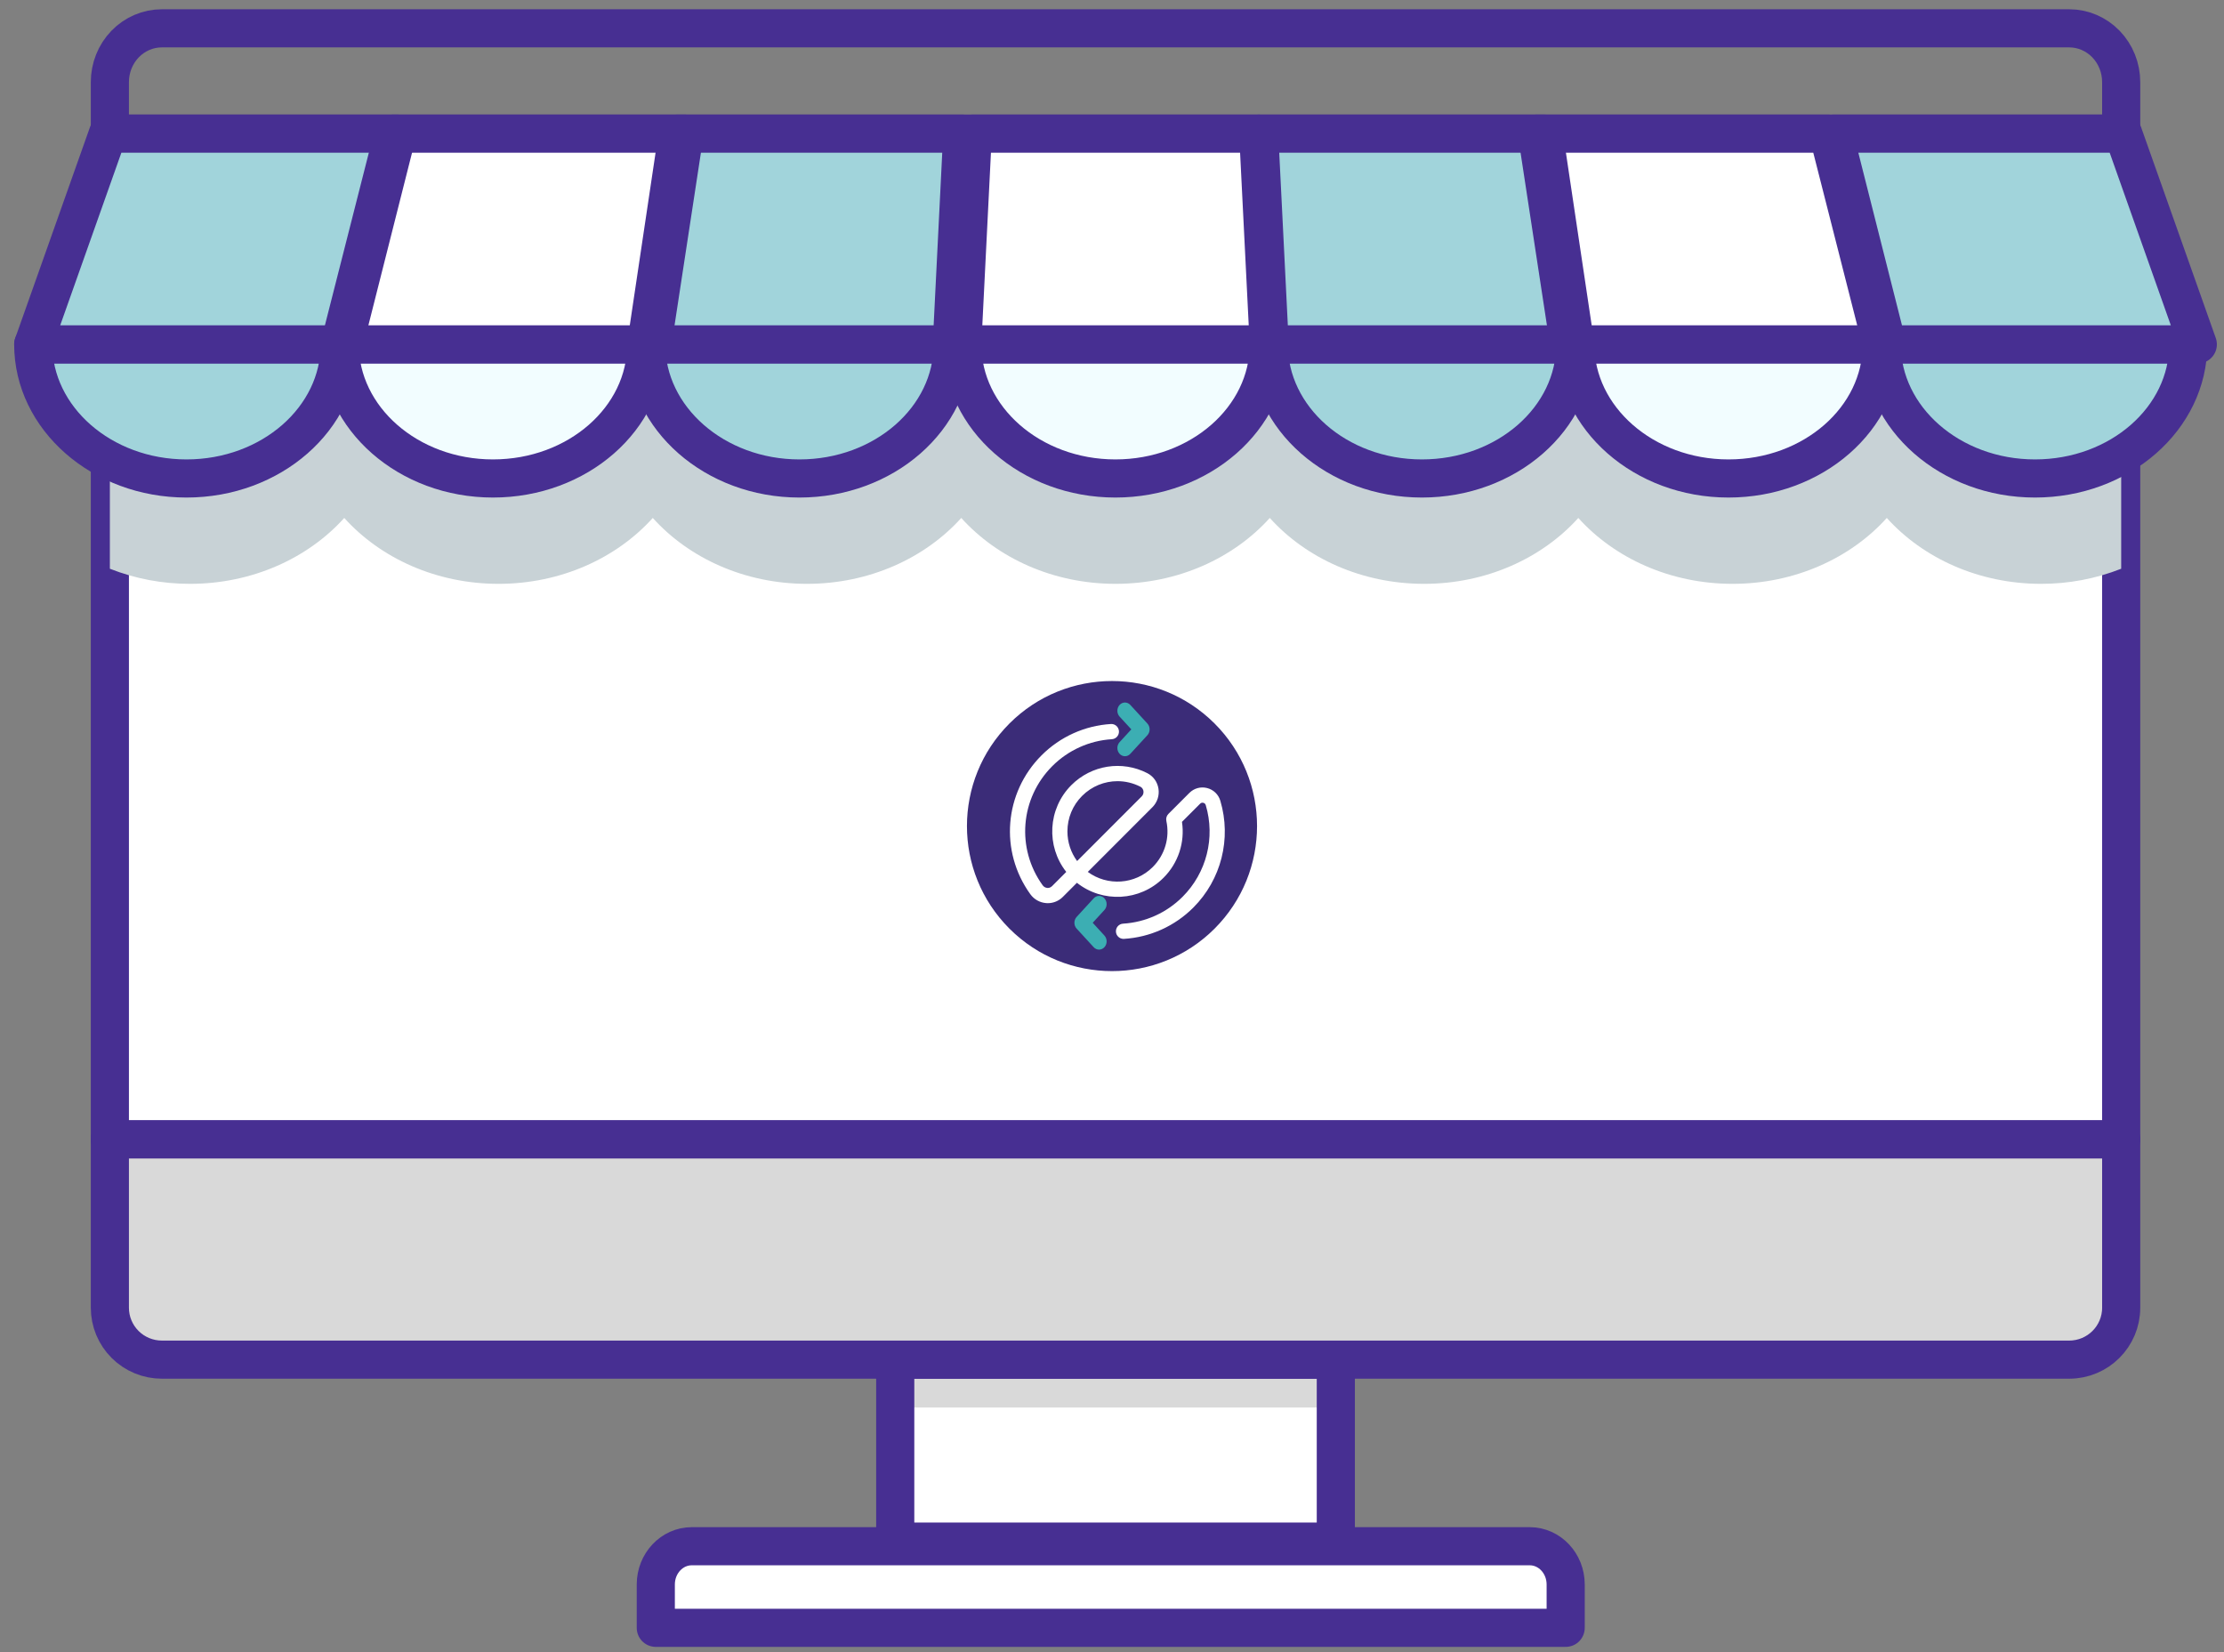 <?xml version="1.0" encoding="UTF-8"?>
<svg width="140px" height="104px" viewBox="0 0 140 104" version="1.1" xmlns="http://www.w3.org/2000/svg" xmlns:xlink="http://www.w3.org/1999/xlink">
    <rect x="0" y="0" width="140" height="104" fill="#808080" stroke="none"/>
    <!-- Generator: Sketch 62 (91390) - https://sketch.com -->
    <title>illustration / segment</title>
    <desc>Created with Sketch.</desc>
    <g id="eCom" stroke="none" stroke-width="1" fill="none" fill-rule="evenodd">
        <g id="Dialog_syncing" transform="translate(-202, -75)">
            <g id="illustration-/-eCom" transform="translate(202, 57)">
                <g id="Artboard-3-copy-2" transform="translate(1.522, 19.783)">
                    <path d="M97.037,100.687 L97.037,98.12 C97.035,96.875 96.024,95.865 94.776,95.864 L42.02,95.864 C40.773,95.865 39.762,96.875 39.76,98.12 L39.76,100.687 L97.037,100.687 L97.037,100.687 Z" id="Path" fill="#FFFFFF" fill-rule="nonzero"></path>
                    <path d="M97.037,100.687 L97.037,97.954 C97.035,96.628 96.024,95.553 94.776,95.551 L42.02,95.551 C40.773,95.553 39.762,96.628 39.76,97.954 L39.76,100.687 L97.037,100.687 L97.037,100.687 Z" id="Path" stroke="#472F92" stroke-width="2.4" stroke-linecap="round" stroke-linejoin="round"></path>
                    <rect id="Rectangle" fill="#FFFFFF" fill-rule="nonzero" x="54.833" y="83.805" width="27.734" height="11.455"></rect>
                    <rect id="Rectangle" fill="#D9D9D9" fill-rule="nonzero" style="mix-blend-mode: multiply;" x="54.833" y="83.805" width="27.734" height="3.015"></rect>
                    <rect id="Rectangle" stroke="#472F92" stroke-width="2.4" stroke-linecap="round" stroke-linejoin="round" x="54.833" y="83.805" width="27.734" height="11.455"></rect>
                    <path d="M5.394,69.938 L5.394,80.537 C5.394,81.404 5.738,82.235 6.352,82.848 C6.966,83.461 7.798,83.805 8.666,83.805 L128.734,83.805 C130.541,83.805 132.006,82.342 132.006,80.537 L132.006,69.938 L5.394,69.938 Z" id="Path" fill="#D9D9D9" fill-rule="nonzero"></path>
                    <rect id="Rectangle" fill="#FFFFFF" fill-rule="nonzero" x="5.394" y="6.632" width="126.612" height="63.306"></rect>
                    <path d="M5.394,69.938 L5.394,80.537 C5.394,81.404 5.738,82.235 6.352,82.848 C6.966,83.461 7.798,83.805 8.666,83.805 L128.734,83.805 C130.541,83.805 132.006,82.342 132.006,80.537 L132.006,69.938 L5.394,69.938 Z" id="Path" stroke="#472F92" stroke-width="2.4" stroke-linecap="round" stroke-linejoin="round"></path>
                    <rect id="Rectangle" stroke="#472F92" stroke-width="2.4" stroke-linecap="round" stroke-linejoin="round" x="5.394" y="6.632" width="126.612" height="63.306"></rect>
                    <path d="M132.006,6.632 L132.006,3.388 C132.006,2.49 131.662,1.628 131.049,0.992 C130.435,0.357 129.602,0 128.734,0 L8.666,0 C7.798,0 6.965,0.357 6.351,0.992 C5.737,1.628 5.394,2.49 5.394,3.388 L5.394,6.632 L132.006,6.632 Z" id="Path" stroke="#472F92" stroke-width="2.4" stroke-linecap="round" stroke-linejoin="round"></path>
                    <path d="M5.394,16.279 L5.394,34.019 C7.001,34.651 8.712,34.973 10.438,34.969 C14.369,34.969 17.875,33.345 20.149,30.822 C22.423,33.345 25.929,34.969 29.86,34.969 C33.791,34.969 37.296,33.345 39.57,30.822 C41.842,33.345 45.35,34.969 49.278,34.969 C53.206,34.969 56.715,33.345 58.989,30.822 C61.263,33.345 64.769,34.969 68.7,34.969 C72.631,34.969 76.137,33.345 78.411,30.822 C80.685,33.345 84.19,34.969 88.121,34.969 C92.052,34.969 95.558,33.345 97.832,30.822 C100.103,33.345 103.612,34.969 107.54,34.969 C111.468,34.969 114.977,33.345 117.251,30.822 C119.525,33.345 123.031,34.969 126.962,34.969 C128.687,34.973 130.398,34.651 132.006,34.019 L132.006,16.279 L5.394,16.279 Z" id="Path" fill="#C8D2D6" fill-rule="nonzero" style="mix-blend-mode: multiply;"></path>
                    <path d="M10.217,28.337 L10.217,28.337 C15.545,28.337 19.864,24.559 19.864,19.896 L0.57,19.896 C0.57,24.544 4.889,28.337 10.217,28.337 Z" id="Path" fill="#A1D4DB" fill-rule="nonzero"></path>
                    <path d="M48.802,28.337 L48.802,28.337 C54.131,28.337 58.45,24.559 58.45,19.896 L39.157,19.896 C39.157,24.544 43.476,28.337 48.802,28.337 Z" id="Path" fill="#A1D4DB" fill-rule="nonzero"></path>
                    <path d="M29.51,28.337 L29.51,28.337 C34.838,28.337 39.157,24.559 39.157,19.896 L19.864,19.896 C19.864,24.544 24.182,28.337 29.51,28.337 Z" id="Path" fill="#F2FDFF" fill-rule="nonzero"></path>
                    <path d="M68.693,28.337 L68.693,28.337 C74.016,28.337 78.347,24.55 78.347,19.896 L59.053,19.896 C59.053,24.55 63.369,28.337 68.693,28.337 Z" id="Path" fill="#F2FDFF" fill-rule="nonzero"></path>
                    <path d="M87.986,28.337 L87.986,28.337 C93.318,28.337 97.64,24.559 97.64,19.896 L78.347,19.896 C78.347,24.544 82.654,28.337 87.986,28.337 Z" id="Path" fill="#A1D4DB" fill-rule="nonzero"></path>
                    <path d="M107.285,28.337 L107.285,28.337 C112.614,28.337 116.933,24.559 116.933,19.896 L97.64,19.896 C97.64,24.544 101.959,28.337 107.285,28.337 Z" id="Path" fill="#F2FDFF" fill-rule="nonzero"></path>
                    <path d="M126.58,28.337 L126.58,28.337 C131.908,28.337 136.227,24.559 136.227,19.896 L116.933,19.896 C116.933,24.544 121.252,28.337 126.58,28.337 Z" id="Path" fill="#A1D4DB" fill-rule="nonzero"></path>
                    <path d="M10.217,28.337 L10.217,28.337 C15.545,28.337 19.864,24.559 19.864,19.896 L0.57,19.896 C0.57,24.544 4.889,28.337 10.217,28.337 Z" id="Path" stroke="#472F92" stroke-width="2.4" stroke-linecap="round" stroke-linejoin="round"></path>
                    <path d="M48.802,28.337 L48.802,28.337 C54.131,28.337 58.45,24.559 58.45,19.896 L39.157,19.896 C39.157,24.544 43.476,28.337 48.802,28.337 Z" id="Path" stroke="#472F92" stroke-width="2.4" stroke-linecap="round" stroke-linejoin="round"></path>
                    <path d="M29.51,28.337 L29.51,28.337 C34.838,28.337 39.157,24.559 39.157,19.896 L19.864,19.896 C19.864,24.544 24.182,28.337 29.51,28.337 Z" id="Path" stroke="#472F92" stroke-width="2.4" stroke-linecap="round" stroke-linejoin="round"></path>
                    <path d="M68.693,28.337 L68.693,28.337 C74.016,28.337 78.347,24.55 78.347,19.896 L59.053,19.896 C59.053,24.55 63.369,28.337 68.693,28.337 Z" id="Path" stroke="#472F92" stroke-width="2.4" stroke-linecap="round" stroke-linejoin="round"></path>
                    <path d="M87.986,28.337 L87.986,28.337 C93.318,28.337 97.64,24.559 97.64,19.896 L78.347,19.896 C78.347,24.544 82.654,28.337 87.986,28.337 Z" id="Path" stroke="#472F92" stroke-width="2.4" stroke-linecap="round" stroke-linejoin="round"></path>
                    <path d="M107.285,28.337 L107.285,28.337 C112.614,28.337 116.933,24.559 116.933,19.896 L97.64,19.896 C97.64,24.544 101.959,28.337 107.285,28.337 Z" id="Path" stroke="#472F92" stroke-width="2.4" stroke-linecap="round" stroke-linejoin="round"></path>
                    <path d="M126.58,28.337 L126.58,28.337 C131.908,28.337 136.227,24.559 136.227,19.896 L116.933,19.896 C116.933,24.544 121.252,28.337 126.58,28.337 Z" id="Path" stroke="#472F92" stroke-width="2.4" stroke-linecap="round" stroke-linejoin="round"></path>
                    <polygon id="Path" fill="#A1D4DB" fill-rule="nonzero" points="5.269 6.632 0.57 19.896 20.127 19.896 23.481 6.632"></polygon>
                    <polygon id="Path" fill="#A1D4DB" fill-rule="nonzero" points="41.138 6.632 39.157 19.896 58.392 19.896 59.053 6.632"></polygon>
                    <polygon id="Path" fill="#FFFFFF" fill-rule="nonzero" points="23.239 6.632 19.864 19.896 39.543 19.896 41.569 6.632"></polygon>
                    <polygon id="Path" fill="#FFFFFF" fill-rule="nonzero" points="59.716 6.632 59.053 19.896 78.347 19.896 77.683 6.632"></polygon>
                    <polygon id="Path" fill="#A1D4DB" fill-rule="nonzero" points="77.744 6.632 78.405 19.896 97.64 19.896 95.66 6.632"></polygon>
                    <polygon id="Path" fill="#FFFFFF" fill-rule="nonzero" points="95.228 6.632 97.254 19.896 116.933 19.896 113.557 6.632"></polygon>
                    <polygon id="Path" fill="#A1D4DB" fill-rule="nonzero" points="113.919 6.632 117.273 19.896 136.829 19.896 132.131 6.632"></polygon>
                    <polygon id="Path" stroke="#472F92" stroke-width="2.4" stroke-linecap="round" stroke-linejoin="round" points="5.269 6.632 0.57 19.896 20.127 19.896 23.481 6.632"></polygon>
                    <polygon id="Path" stroke="#472F92" stroke-width="2.4" stroke-linecap="round" stroke-linejoin="round" points="41.138 6.632 39.157 19.896 58.392 19.896 59.053 6.632"></polygon>
                    <polygon id="Path" stroke="#472F92" stroke-width="2.4" stroke-linecap="round" stroke-linejoin="round" points="23.239 6.632 19.864 19.896 39.543 19.896 41.569 6.632"></polygon>
                    <polygon id="Path" stroke="#472F92" stroke-width="2.4" stroke-linecap="round" stroke-linejoin="round" points="59.716 6.632 59.053 19.896 78.347 19.896 77.683 6.632"></polygon>
                    <polygon id="Path" stroke="#472F92" stroke-width="2.4" stroke-linecap="round" stroke-linejoin="round" points="77.744 6.632 78.405 19.896 97.64 19.896 95.66 6.632"></polygon>
                    <polygon id="Path" stroke="#472F92" stroke-width="2.4" stroke-linecap="round" stroke-linejoin="round" points="95.228 6.632 97.254 19.896 116.933 19.896 113.557 6.632"></polygon>
                    <polygon id="Path" stroke="#472F92" stroke-width="2.4" stroke-linecap="round" stroke-linejoin="round" points="113.919 6.632 117.273 19.896 136.829 19.896 132.131 6.632"></polygon>
                </g>
                <g id="Group" transform="translate(60.87, 60.87)">
                    <path d="M2.674,2.674 C-0.892,6.24 -0.892,12.021 2.674,15.587 C6.24,19.152 12.021,19.152 15.587,15.587 C19.152,12.021 19.152,6.24 15.587,2.674 C12.021,-0.891 6.24,-0.891 2.674,2.674" id="Fill-11" fill="#3B2C78"></path>
                    <path d="M9.946,4.734 C9.824,4.734 9.701,4.684 9.608,4.582 C9.422,4.379 9.422,4.05 9.608,3.847 L10.346,3.043 L9.608,2.24 C9.422,2.037 9.422,1.708 9.608,1.505 C9.794,1.302 10.097,1.302 10.283,1.505 L11.358,2.676 C11.544,2.879 11.544,3.208 11.358,3.411 L10.283,4.582 C10.19,4.684 10.068,4.734 9.946,4.734" id="Fill-13" fill="#3CAEB3"></path>
                    <path d="M8.315,16.908 C8.193,16.908 8.071,16.857 7.978,16.756 L6.903,15.585 C6.717,15.382 6.717,15.053 6.903,14.85 L7.978,13.679 C8.164,13.476 8.466,13.476 8.652,13.679 C8.839,13.882 8.839,14.211 8.652,14.414 L7.915,15.218 L8.652,16.021 C8.839,16.224 8.839,16.553 8.652,16.756 C8.559,16.857 8.437,16.908 8.315,16.908" id="Fill-14" fill="#3CAEB3"></path>
                    <path d="M7.248,7.231 C7.856,6.623 8.66,6.304 9.477,6.304 C9.964,6.304 10.457,6.418 10.913,6.651 C11.058,6.725 11.098,6.855 11.109,6.925 C11.129,7.05 11.089,7.173 11.001,7.261 L6.934,11.332 C6.538,10.794 6.324,10.146 6.324,9.464 C6.324,8.621 6.652,7.828 7.248,7.231 Z M15.95,7.54 C15.832,7.14 15.519,6.839 15.115,6.736 C14.712,6.634 14.295,6.749 14.001,7.043 L12.681,8.365 C12.566,8.48 12.517,8.645 12.551,8.805 C12.778,9.859 12.459,10.944 11.698,11.706 C10.584,12.821 8.839,12.923 7.606,12.016 L11.678,7.939 C11.981,7.636 12.122,7.201 12.055,6.776 C11.988,6.35 11.731,5.993 11.349,5.798 C9.757,4.982 7.836,5.286 6.571,6.553 C5.082,8.044 4.975,10.402 6.251,12.016 L5.354,12.914 C5.247,13.022 5.122,13.029 5.057,13.024 C4.94,13.014 4.833,12.954 4.764,12.857 C3.093,10.536 3.349,7.381 5.373,5.355 C6.376,4.351 7.706,3.75 9.12,3.663 C9.384,3.647 9.585,3.42 9.568,3.156 C9.552,2.891 9.322,2.688 9.061,2.706 C7.414,2.808 5.864,3.507 4.696,4.677 C2.338,7.037 2.04,10.713 3.987,13.417 C4.221,13.743 4.583,13.947 4.98,13.979 C5.016,13.983 5.052,13.984 5.088,13.984 C5.441,13.984 5.78,13.844 6.032,13.592 L6.921,12.701 C8.533,13.978 10.887,13.874 12.375,12.384 C13.304,11.454 13.728,10.155 13.535,8.865 L14.679,7.721 C14.752,7.647 14.836,7.655 14.879,7.666 C14.924,7.677 15.002,7.711 15.032,7.813 C15.641,9.862 15.081,12.073 13.573,13.582 C12.571,14.586 11.24,15.187 9.826,15.274 C9.562,15.29 9.361,15.518 9.378,15.782 C9.393,16.036 9.604,16.232 9.855,16.232 C9.865,16.232 9.875,16.232 9.885,16.231 C11.533,16.129 13.083,15.429 14.25,14.26 C16.007,12.502 16.659,9.926 15.95,7.54 L15.95,7.54 Z" id="Fill-15" fill="#FFFFFE"></path>
                </g>
            </g>
        </g>
    </g>
</svg>